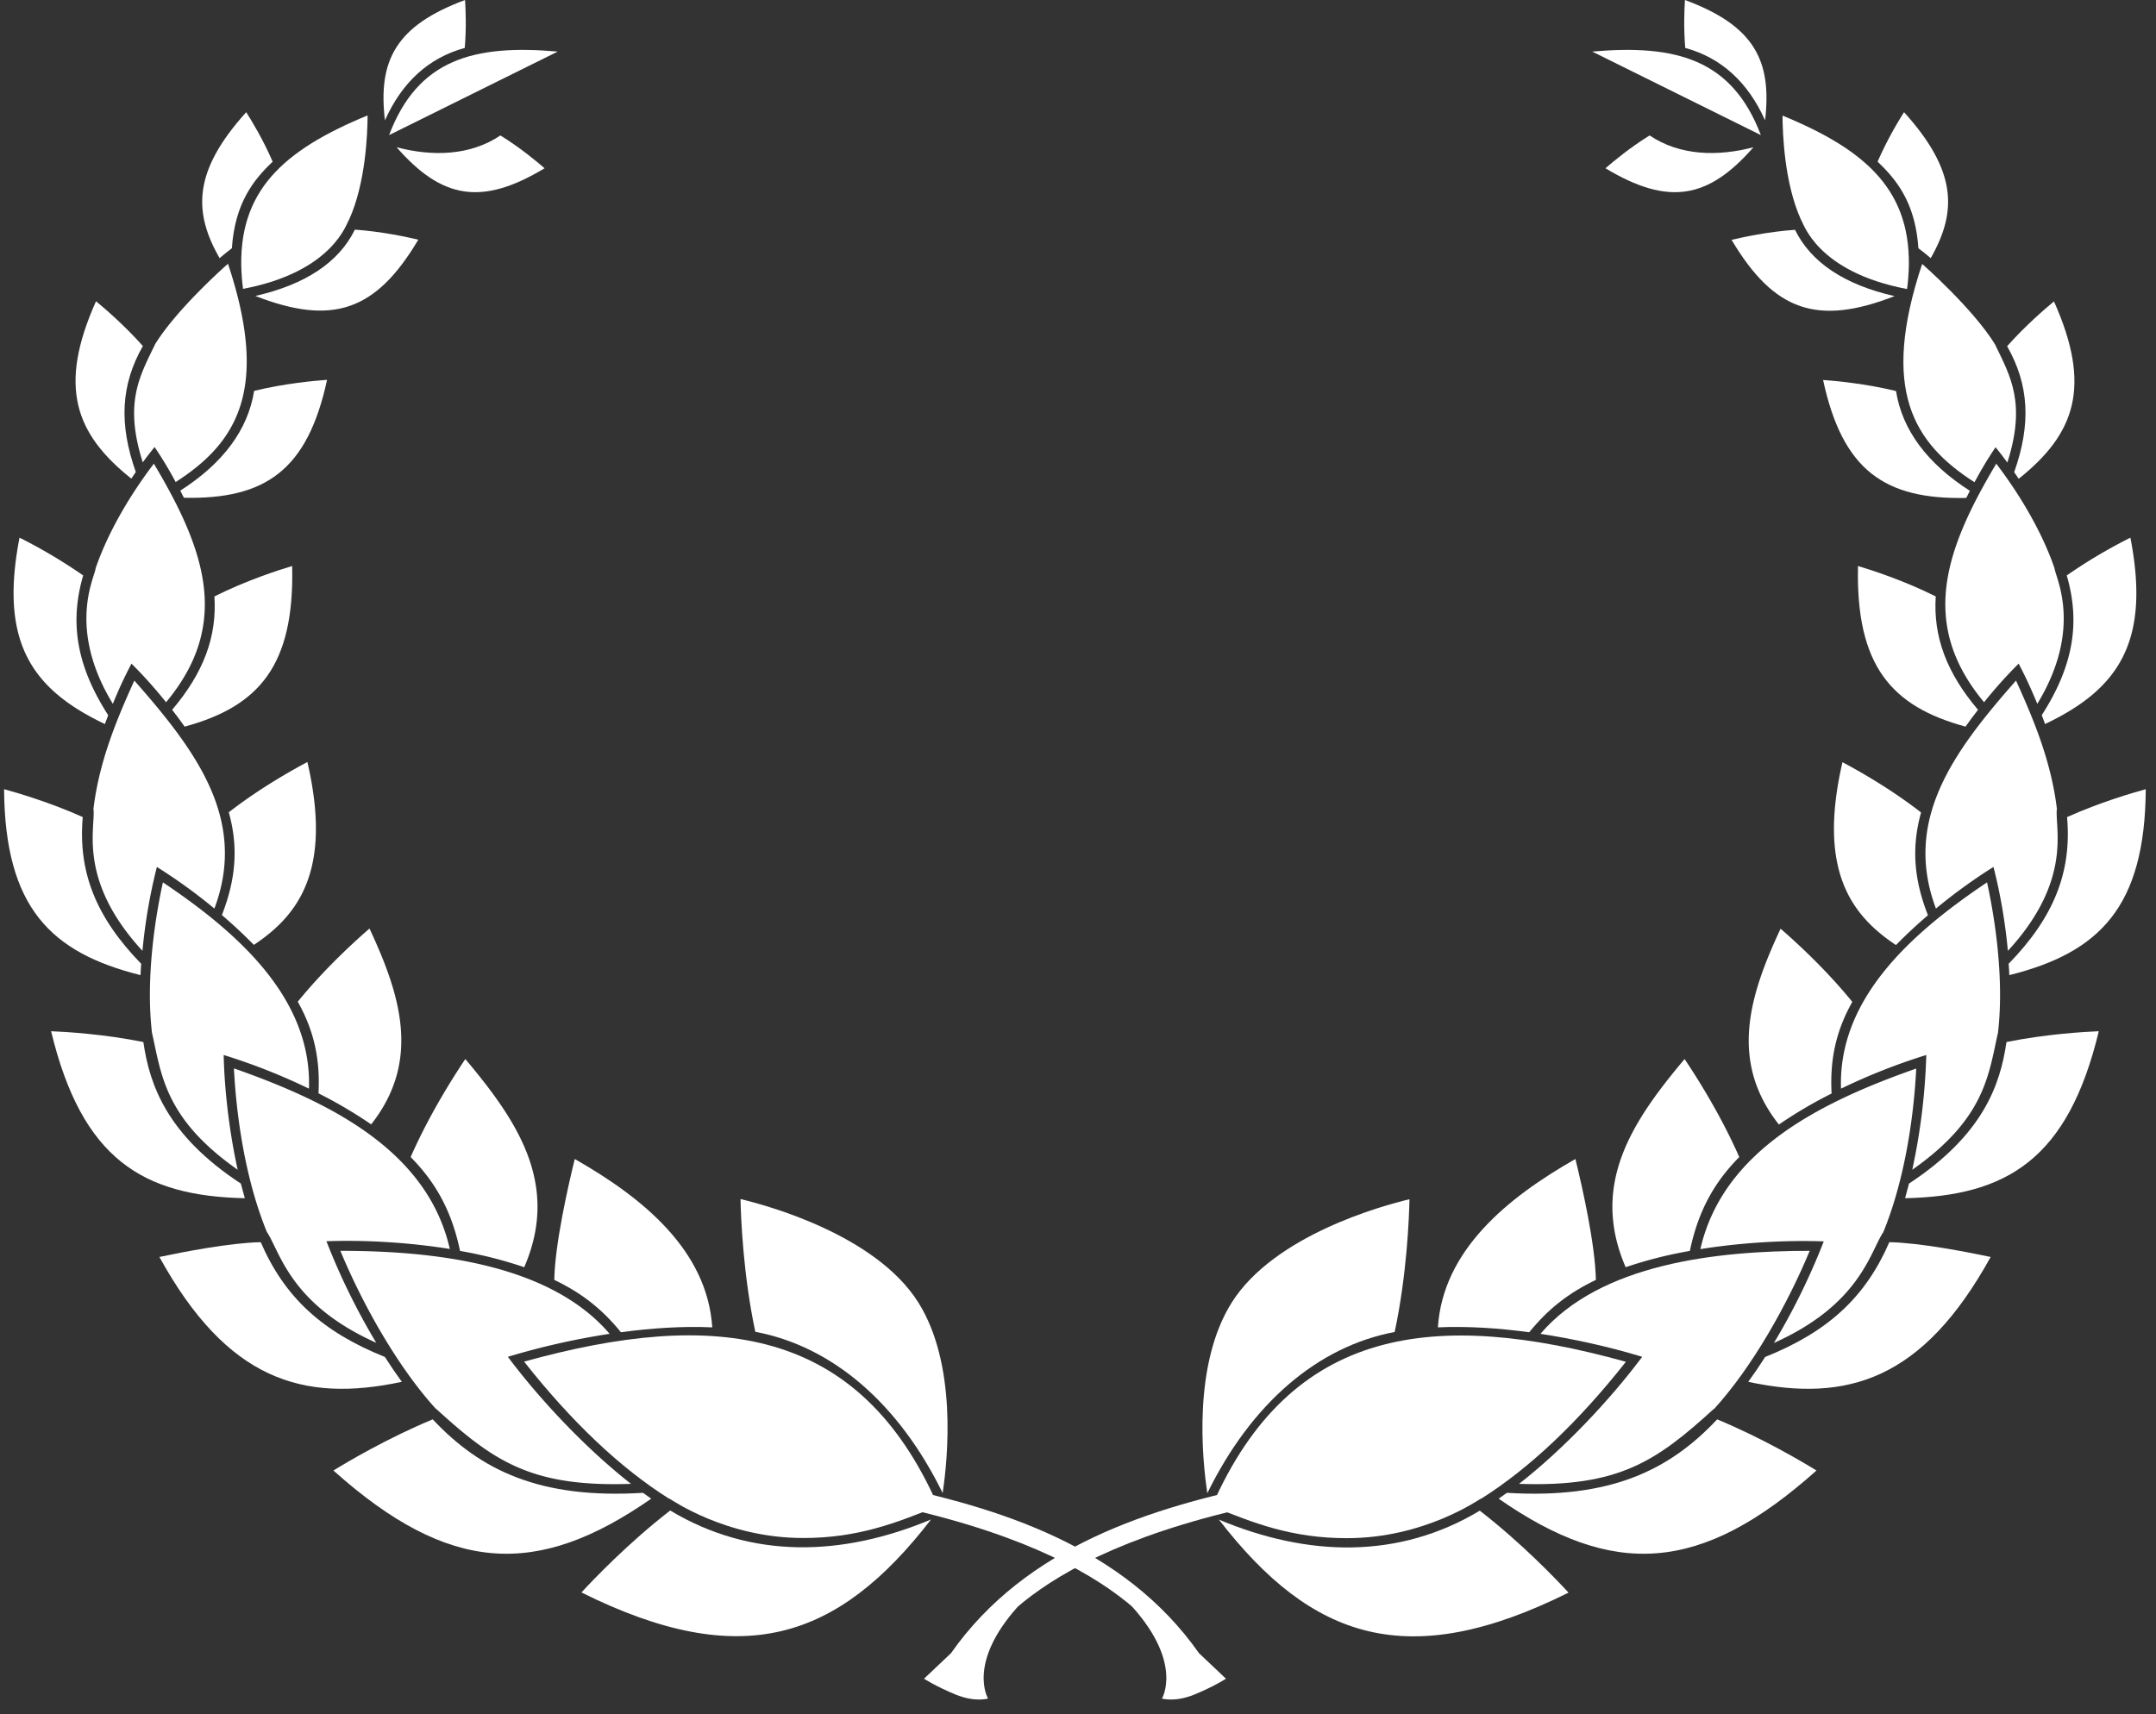 <svg xmlns="http://www.w3.org/2000/svg" width="127" height="101" viewBox="0 0 127 101"><rect x="0" y="0" width="127" height="101" fill="#333333" stroke="none"/><g><g><g><g><g><g><g><path fill="#fff" d="M103.724 7.96c-1.699-4.474-4.992-5.355-9.934-4.921"/></g></g><g><g><path fill="#fff" d="M103.289 8.675c-2.092.553-4.333.509-6.117-.695-1.138.7-2.137 1.531-2.602 1.934 3.727 2.244 6.071 1.793 8.719-1.24z"/></g></g><g><g><path fill="#fff" d="M103.973 7.09c.411-3.527-.641-5.58-4.72-7.09-.037.549-.082 1.655.017 2.824 2.11.575 3.691 2.01 4.703 4.267z"/></g></g></g><g><g><g><path fill="#fff" d="M112.336 17.03c.068-.478.082-.876.086-.934l.005-.004c.253-4.807-2.435-7.224-7.427-9.282.005 1.062.108 3.988 1.098 6.161h.004c.118.133.886 3.045 6.234 4.059z"/></g></g><g><g><path fill="#fff" d="M111.6 17.448c-2.955-.672-4.924-1.987-5.864-3.908-1.568.11-3.072.434-3.736.593 2.503 4.214 5.069 5.081 9.6 3.315z"/></g></g><g><g><path fill="#fff" d="M113.73 15.21c1.527-2.687 1.6-5.09-1.571-8.6a21.677 21.677 0 0 0-1.559 2.917c1.107 1.049 2.223 2.416 2.403 5.099.262.199.393.3.728.584z"/></g></g></g><g><g><g><path fill="#fff" d="M116.307 28.412c.573-1.062.94-1.61 1.242-2.062.262.327.393.487.696.903 1.106-3.475.198-5.055-.71-6.923l.005-.004c-1.301-2.134-4.287-4.75-4.314-4.776-2.471 7.418-.52 10.552 3.08 12.862z"/></g></g><g><g><path fill="#fff" d="M115.824 29.339c.072-.146.145-.288.212-.42-2.525-1.616-3.988-3.594-4.35-5.878-1.77-.434-3.55-.598-4.296-.651 1.147 5.33 3.637 7.05 8.434 6.949z"/></g></g><g><g><path fill="#fff" d="M118.912 28.21c3.32-2.647 4.323-5.43 2.078-10.45-.524.43-1.685 1.43-2.76 2.638 1.292 2.275 1.423 4.577.416 7.423.085.123.176.252.266.39z"/></g></g></g><g><g><g><path fill="#fff" d="M120.008 41.47c2.702-4.443 1.08-7.427 1.017-7.967h.004c-.664-1.947-1.87-4.12-3.438-6.183-3.058 5.13-4.535 9.476-.718 14.057a26.207 26.207 0 0 1 2.037-2.275c.317.611.624 1.222 1.098 2.368z"/></g></g><g><g><path fill="#fff" d="M115.78 42.813c.244-.35.492-.677.736-.991-1.852-2.182-2.647-4.316-2.49-6.68-1.86-.933-3.803-1.562-4.58-1.792-.135 5.882 1.974 8.277 6.334 9.463z"/></g></g><g><g><path fill="#fff" d="M120.464 42.661c4.36-2.071 6.212-4.877 5.028-10.981a30.626 30.626 0 0 0-3.75 2.226c.823 2.815.367 5.37-1.472 8.233.063.168.131.34.194.522z"/></g></g></g><g><g><g><path fill="#fff" d="M118.275 56.025c3.804-4.13 2.774-7.188 2.882-8.334h.01c-.33-2.749-1.306-5.157-2.413-7.591-3.664 4.16-6.677 8.21-4.716 13.433a32.043 32.043 0 0 1 3.388-2.452c.434 1.687.705 3.395.85 4.944z"/></g></g><g><g><path fill="#fff" d="M111.683 55.683a29.145 29.145 0 0 1 1.884-1.757c-.845-2.151-.967-4.032-.406-6.055-1.844-1.438-3.863-2.558-4.63-2.961-1.45 6.294.45 8.98 3.152 10.773z"/></g></g><g><g><path fill="#fff" d="M118.36 57.455c5.295-1.324 7.992-3.993 8.037-10.955-.772.212-2.706.775-4.635 1.642.285 3.236-.781 5.913-3.442 8.644.018.217.032.425.04.669z"/></g></g></g><g><g><g><path fill="#fff" d="M112.642 68.924c4.287-3.01 4.49-5.585 5.042-8.042h.004c.416-3.497-.302-7.36-.641-8.892-4.45 2.983-8.786 6.86-8.601 12.154a36.041 36.041 0 0 1 5.023-1.983 36.794 36.794 0 0 1-.827 6.763z"/></g></g><g><g><path fill="#fff" d="M104.787 66.259a26.465 26.465 0 0 1 3.104-1.828c-.109-2.032.27-3.71 1.22-5.4-1.627-2.005-3.497-3.682-4.225-4.311-1.834 3.926-3.049 7.799-.099 11.539z"/></g></g><g><g><path fill="#fff" d="M112.22 70.6c6.004-.13 9.595-2.298 11.411-9.84-.858.035-3.108.168-5.439.637-.366 2.532-1.387 5.48-5.742 8.34-.072.287-.149.575-.23.862z"/></g></g></g><g><g><g><path fill="#fff" d="M104.492 79.129c5.028-2.253 5.643-5.28 6.424-6.502h.01c1.485-3.625 1.856-7.755 1.95-9.667-5.71 2.005-11.392 4.86-12.716 10.64 3.989-.637 7.2-.451 7.269-.456a39.432 39.432 0 0 1-2.937 5.985z"/></g></g><g><g><path fill="#fff" d="M95.76 74.665a25.139 25.139 0 0 1 3.782-.96c.474-2.267 1.377-3.984 2.909-5.529-1.13-2.585-2.647-4.926-3.221-5.776-3.072 3.66-5.58 7.383-3.47 12.265z"/></g></g><g><g><path fill="#fff" d="M117.26 74.062c-1.378-.292-4.165-.837-5.968-.872-1.41 3.249-3.614 5.28-7.314 6.763-.325.51-.66 1-.998 1.465 5.846 1.253 10.29-.12 14.28-7.356z"/></g></g></g><g><g><g><path fill="#fff" d="M100.959 83.008h.018c2.286-2.51 4.35-6.236 5.624-9.308-5.466 0-12.319.748-15.86 4.89 1.901.293 4.033.753 5.994 1.355-1.92 2.567-4.635 5.44-7.255 7.485 5.882.203 8.09-1.332 11.479-4.422z"/></g></g><g><g><path fill="#fff" d="M90.08 78.497c1.116-1.372 2.304-2.306 3.926-3.085-.04-2.112-.804-5.48-1.206-7.122-4.02 2.288-7.806 5.382-8.1 9.919 1.77-.08 3.614.049 5.38.288z"/></g></g><g><g><path fill="#fff" d="M107 86.644c-.817-.504-3.18-1.907-5.85-3.014-2.832 3.019-6.32 4.7-12.387 4.329-.158.115-.32.23-.483.345 6.726 4.678 11.894 4.444 18.72-1.66z"/></g></g></g><g><g><g><path fill="#fff" d="M79.345 90.63c4.558 0 7.761-2.274 7.883-2.327l.01.009c2.859-1.802 5.727-4.515 8.533-8.07 0 0 0-.004.004-.004-11.248-3.12-19.741-2.11-24.385 8.507 2.448.992 4.69 1.886 7.955 1.886z"/></g></g><g><g><path fill="#fff" d="M71.118 87.98c2.589-5.28 6.487-8.64 11.036-9.499.719-3.364.85-6.745.872-7.821-1.563.372-7.969 2.107-10.476 6.095-2.277 3.63-1.748 9.113-1.432 11.224z"/></g></g><g><g><path fill="#fff" d="M92.395 93.839c-.682-.74-2.737-2.9-5.227-4.829-4.78 2.868-10.11 2.73-15.368.527 5.498 7.112 11.163 8.994 20.595 4.302z"/></g></g></g></g><g><path fill="#fff" d="M56.016 97.41c4.44-6.329 11.853-8.604 18.603-9.976.745-.15.975.947.234 1.098-7.774 1.58-12.097 3.855-14.627 5.904-.1.08-.185.16-.28.24-2.995 3.341-1.744 5.404-1.744 5.404s-.763.234-1.91-.235c-1.148-.47-1.862-.934-1.862-.934z"/></g></g><g><g><g><g><g><path fill="#fff" d="M22.92 7.96c1.694-4.474 4.992-5.355 9.934-4.921"/></g></g><g><g><path fill="#fff" d="M23.36 8.675c2.092.553 4.332.509 6.117-.695 1.138.7 2.136 1.531 2.602 1.934-3.723 2.244-6.067 1.793-8.719-1.24z"/></g></g><g><g><path fill="#fff" d="M22.674 7.09c-.416-3.527.642-5.576 4.72-7.09.037.549.082 1.655-.017 2.824-2.114.575-3.691 2.01-4.703 4.267z"/></g></g></g><g><g><g><path fill="#fff" d="M14.317 17.02c-.068-.478-.082-.876-.086-.934l-.005-.004c-.253-4.807 2.435-7.224 7.427-9.282-.004 1.062-.108 3.988-1.098 6.161h-.004c-.122.133-.89 3.045-6.234 4.059z"/></g></g><g><g><path fill="#fff" d="M15.04 17.438c2.954-.672 4.924-1.987 5.864-3.908 1.567.11 3.072.434 3.736.593-2.499 4.214-5.064 5.081-9.6 3.315z"/></g></g><g><g><path fill="#fff" d="M12.932 15.21c-1.527-2.687-1.6-5.09 1.572-8.6.33.518 1.012 1.647 1.558 2.917-1.107 1.049-2.222 2.416-2.403 5.099-.258.199-.389.3-.727.584z"/></g></g></g><g><g><g><path fill="#fff" d="M10.348 28.402a22.315 22.315 0 0 0-1.242-2.062c-.262.327-.393.487-.696.903-1.107-3.475-.199-5.055.71-6.923l-.005-.004c1.3-2.134 4.287-4.75 4.314-4.776 2.47 7.418.515 10.552-3.081 12.862z"/></g></g><g><g><path fill="#fff" d="M10.832 29.329c-.072-.146-.144-.288-.212-.42 2.525-1.616 3.989-3.594 4.35-5.878 1.771-.434 3.551-.598 4.296-.651-1.152 5.33-3.636 7.05-8.434 6.949z"/></g></g><g><g><path fill="#fff" d="M7.734 28.2c-3.32-2.647-4.324-5.43-2.078-10.45.524.43 1.685 1.43 2.76 2.638-1.292 2.275-1.423 4.577-.416 7.423-.086.124-.172.252-.266.39z"/></g></g></g><g><g><g><path fill="#fff" d="M6.647 41.47c-2.702-4.443-1.08-7.427-1.017-7.967h-.004c.664-1.947 1.87-4.12 3.437-6.183 3.059 5.13 4.536 9.476.719 14.057a26.209 26.209 0 0 0-2.038-2.275c-.316.611-.628 1.222-1.097 2.368z"/></g></g><g><g><path fill="#fff" d="M10.876 42.813c-.244-.35-.492-.677-.736-.991 1.852-2.182 2.647-4.316 2.49-6.68 1.856-.933 3.803-1.562 4.58-1.792.14 5.882-1.97 8.277-6.334 9.463z"/></g></g><g><g><path fill="#fff" d="M6.178 42.661C1.818 40.585-.033 37.784 1.15 31.68a30.627 30.627 0 0 1 3.75 2.226c-.823 2.815-.366 5.37 1.472 8.233-.058.168-.126.34-.194.522z"/></g></g></g><g><g><g><path fill="#fff" d="M8.392 56.025c-3.804-4.13-2.774-7.188-2.882-8.334h-.009c.33-2.749 1.306-5.157 2.412-7.591 3.664 4.16 6.677 8.21 4.716 13.433a32.042 32.042 0 0 0-3.388-2.452 32.078 32.078 0 0 0-.849 4.944z"/></g></g><g><g><path fill="#fff" d="M14.954 55.673a29.15 29.15 0 0 0-1.884-1.757c.84-2.151.971-4.032.407-6.055 1.843-1.438 3.862-2.558 4.63-2.961 1.455 6.294-.452 8.98-3.153 10.773z"/></g></g><g><g><path fill="#fff" d="M8.277 57.455C2.982 56.13.29 53.462.24 46.5c.772.212 2.706.775 4.635 1.642-.285 3.236.781 5.913 3.442 8.644-.013.217-.031.425-.04.669z"/></g></g></g><g><g><g><path fill="#fff" d="M14.002 68.924c-4.287-3.01-4.49-5.585-5.042-8.042h-.004c-.416-3.497.303-7.36.641-8.892 4.45 2.983 8.787 6.86 8.602 12.154a35.82 35.82 0 0 0-5.024-1.983c.054 2.293.375 4.727.827 6.763z"/></g></g><g><g><path fill="#fff" d="M21.863 66.249a26.465 26.465 0 0 0-3.103-1.828c.108-2.032-.271-3.71-1.22-5.4 1.626-2.005 3.501-3.682 4.224-4.311 1.834 3.926 3.045 7.799.1 11.539z"/></g></g><g><g><path fill="#fff" d="M14.421 70.6c-6.004-.13-9.595-2.298-11.411-9.84.858.035 3.113.168 5.434.637.37 2.532 1.387 5.48 5.742 8.34.077.287.154.575.235.862z"/></g></g></g><g><g><g><path fill="#fff" d="M22.164 79.119c-5.028-2.253-5.642-5.28-6.423-6.502h-.01c-1.486-3.625-1.856-7.755-1.951-9.667 5.71 2.005 11.398 4.86 12.717 10.64-3.99-.637-7.201-.451-7.269-.456a39.432 39.432 0 0 0 2.936 5.985z"/></g></g><g><g><path fill="#fff" d="M30.88 74.665a25.139 25.139 0 0 0-3.78-.96c-.475-2.267-1.379-3.984-2.91-5.529 1.13-2.585 2.647-4.926 3.22-5.776 3.077 3.66 5.58 7.383 3.47 12.265z"/></g></g><g><g><path fill="#fff" d="M9.39 74.062c1.378-.292 4.165-.837 5.968-.872 1.409 3.249 3.614 5.28 7.313 6.763.326.51.66 1 .999 1.465-5.85 1.253-10.296-.12-14.28-7.356z"/></g></g></g><g><g><g><path fill="#fff" d="M25.688 83.008h-.014c-2.286-2.51-4.35-6.236-5.624-9.308 5.47 0 12.32.748 15.86 4.89a43.567 43.567 0 0 0-5.994 1.355c1.92 2.567 4.635 5.44 7.255 7.485-5.886.203-8.09-1.332-11.483-4.422z"/></g></g><g><g><path fill="#fff" d="M36.576 78.497c-1.116-1.372-2.304-2.306-3.926-3.085.04-2.112.804-5.48 1.206-7.122 4.02 2.288 7.806 5.382 8.1 9.919-1.775-.08-3.614.049-5.38.288z"/></g></g><g><g><path fill="#fff" d="M19.64 86.644c.818-.504 3.18-1.907 5.85-3.014 2.833 3.019 6.32 4.7 12.387 4.329.158.115.32.23.483.345-6.722 4.678-11.894 4.444-18.72-1.66z"/></g></g></g><g><g><g><path fill="#fff" d="M47.3 90.62c-4.558 0-7.761-2.274-7.883-2.327l-.009.009c-2.86-1.802-5.728-4.515-8.533-8.07 0 0 0-.004-.005-.004 11.248-3.12 19.741-2.11 24.385 8.507-2.453.992-4.693 1.886-7.955 1.886z"/></g></g><g><g><path fill="#fff" d="M55.528 87.97c-2.589-5.28-6.487-8.64-11.036-9.499-.718-3.364-.85-6.745-.872-7.821 1.563.372 7.969 2.107 10.476 6.095 2.277 3.63 1.748 9.113 1.432 11.224z"/></g></g><g><g><path fill="#fff" d="M34.25 93.829c.682-.74 2.738-2.9 5.227-4.829 4.78 2.868 10.11 2.73 15.368.527-5.493 7.112-11.163 8.994-20.595 4.302z"/></g></g></g></g><g><path fill="#fff" d="M70.63 97.41c-4.44-6.329-11.854-8.604-18.603-9.976-.745-.15-.975.947-.23 1.098 7.775 1.58 12.098 3.855 14.623 5.904.1.08.185.16.28.24 2.995 3.341 1.744 5.404 1.744 5.404s.763.234 1.91-.235c1.148-.47 1.862-.934 1.862-.934z"/></g></g></g></g></svg>